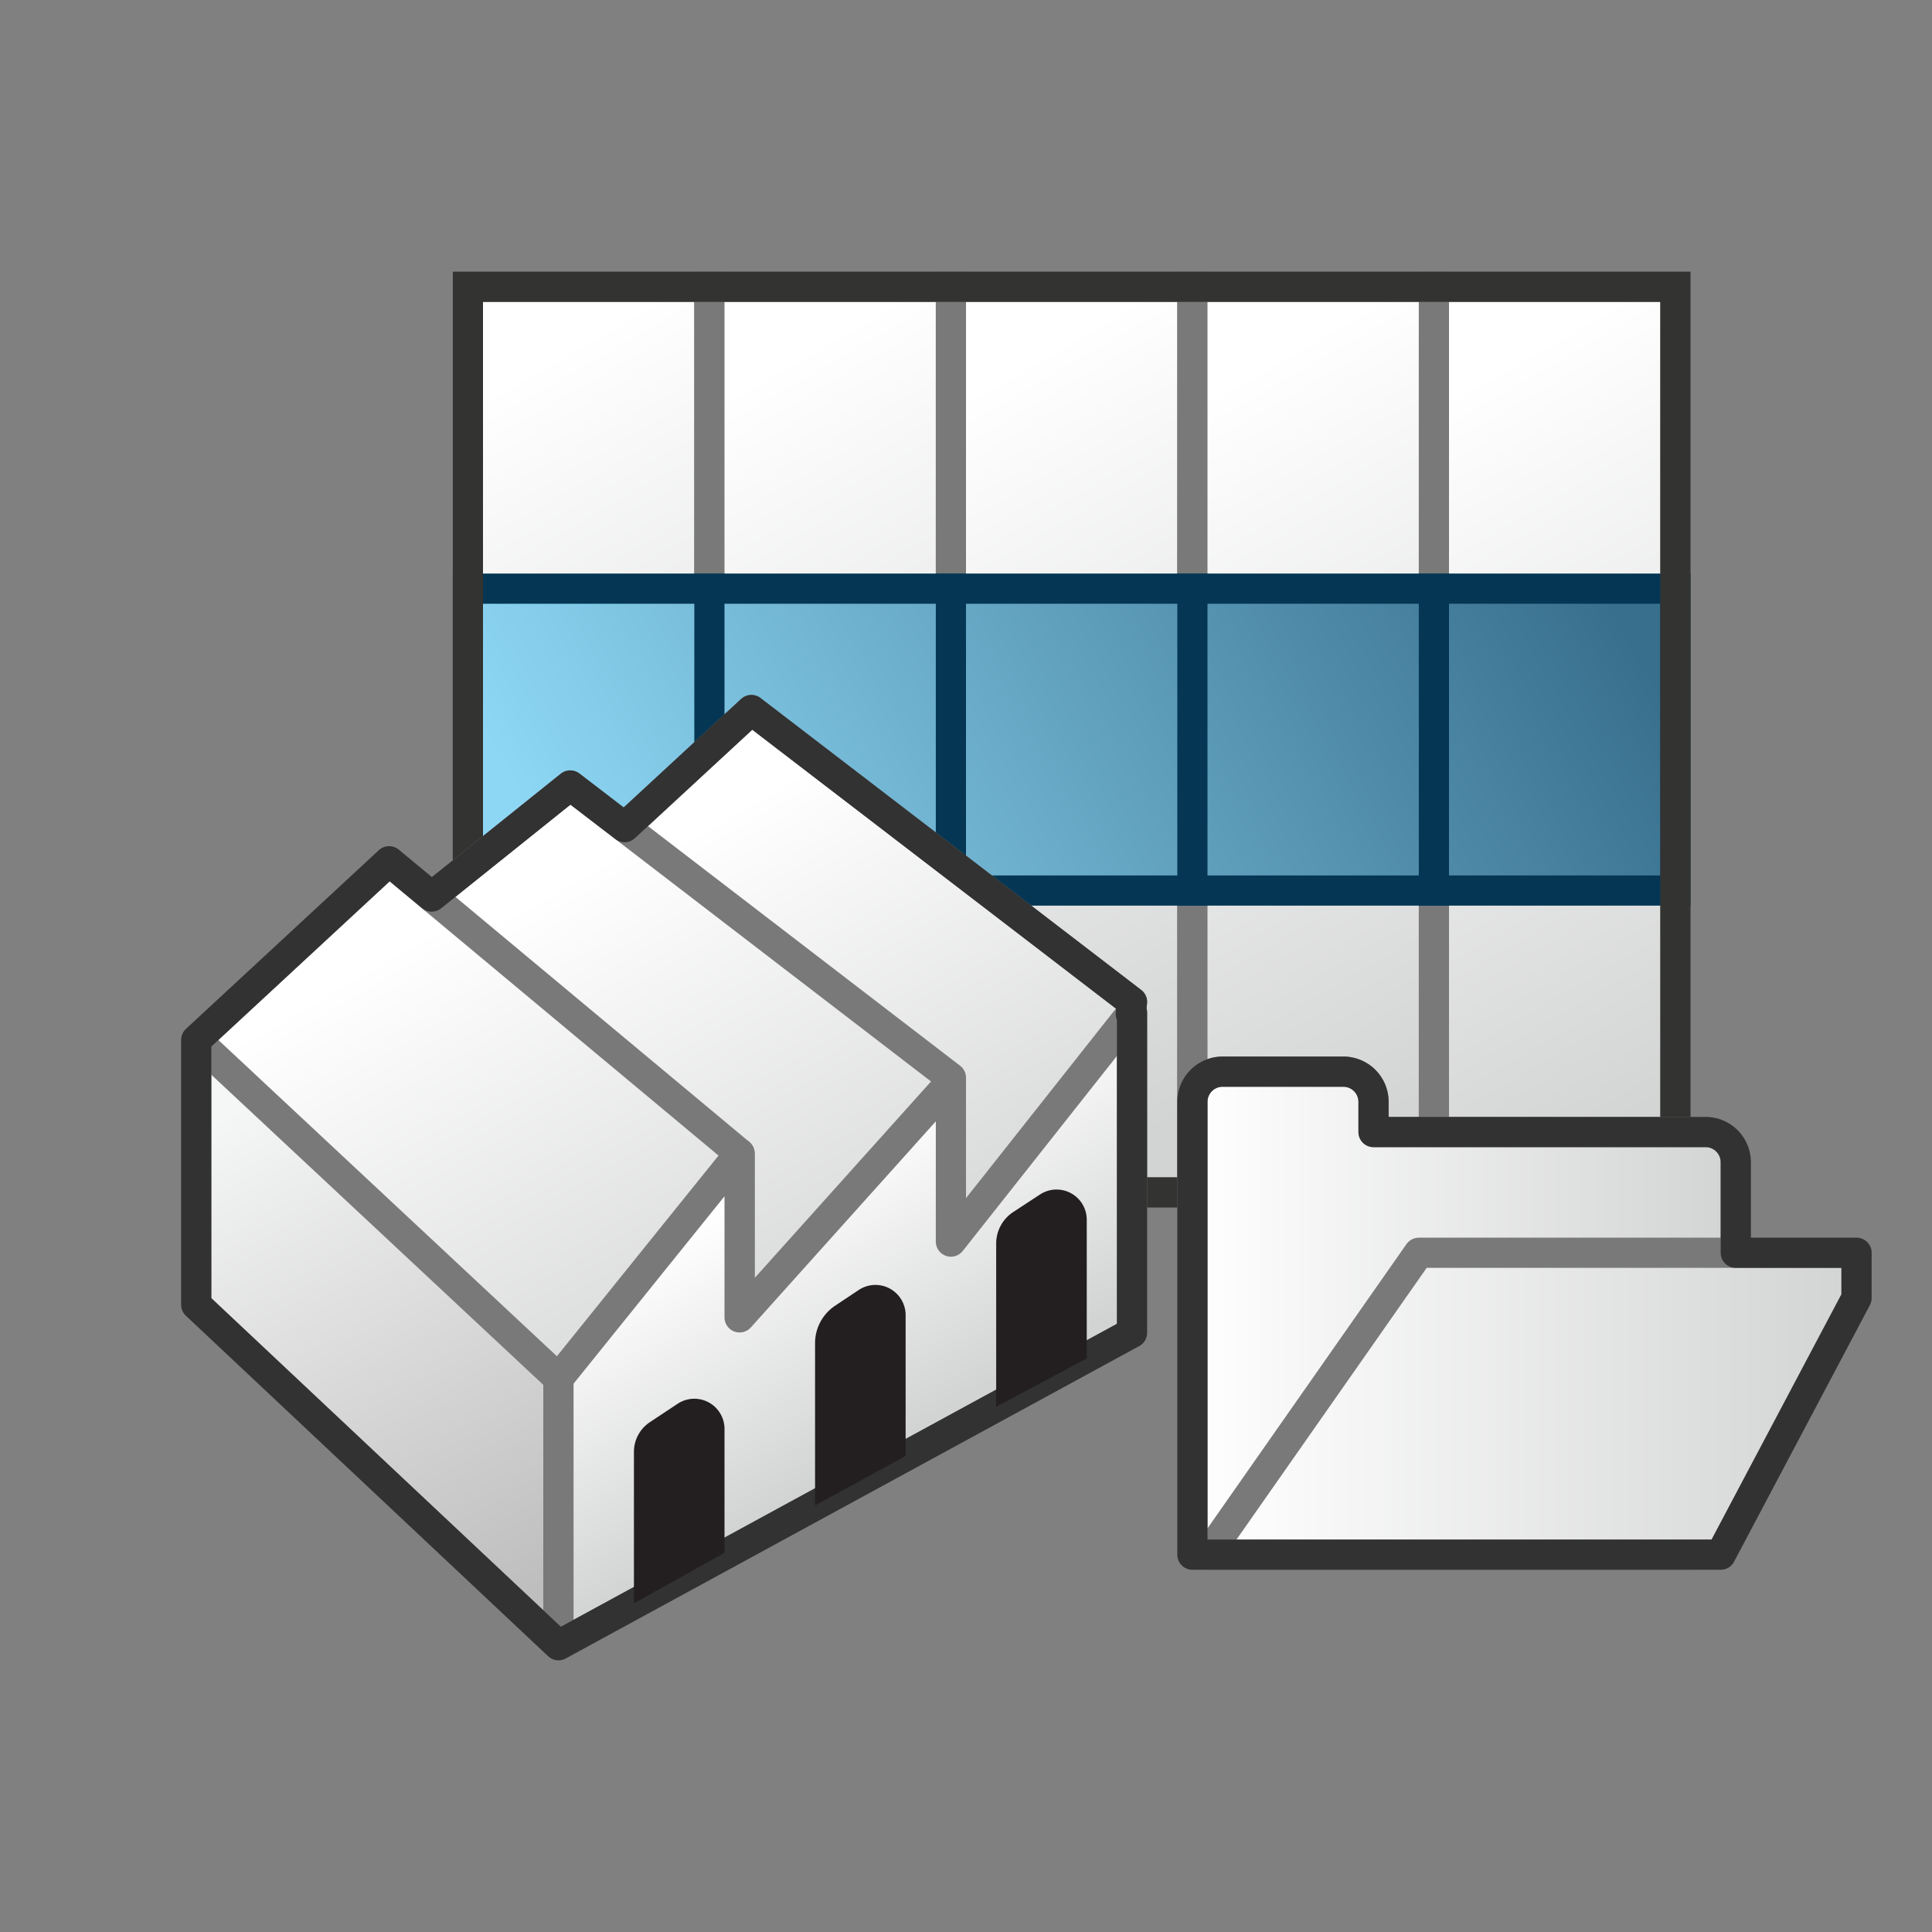<svg id="Layer_4" data-name="Layer 4" xmlns="http://www.w3.org/2000/svg" xmlns:xlink="http://www.w3.org/1999/xlink" viewBox="0 0 64 64"><rect x="0" y="0" width="64" height="64" fill="#808080" stroke="none"/><defs><linearGradient id="linear-gradient" x1="13.69" y1="14.44" x2="25.83" y2="35.46" gradientUnits="userSpaceOnUse"><stop offset="0" stop-color="#fff"/><stop offset="1" stop-color="#d2d3d3"/></linearGradient><linearGradient id="linear-gradient-2" x1="21.69" y1="14.44" x2="33.83" y2="35.46" xlink:href="#linear-gradient"/><linearGradient id="linear-gradient-3" x1="29.69" y1="14.44" x2="41.83" y2="35.46" xlink:href="#linear-gradient"/><linearGradient id="linear-gradient-4" x1="37.69" y1="14.44" x2="49.83" y2="35.46" xlink:href="#linear-gradient"/><linearGradient id="linear-gradient-5" x1="45.69" y1="14.44" x2="57.83" y2="35.46" xlink:href="#linear-gradient"/><linearGradient id="linear-gradient-6" x1="43.35" y1="62.83" x2="26.12" y2="32.98" gradientTransform="translate(-12 59) rotate(-90)" gradientUnits="userSpaceOnUse"><stop offset="0" stop-color="#386f8d"/><stop offset="1" stop-color="#8dd7f4"/></linearGradient><linearGradient id="linear-gradient-7" x1="24.27" y1="26.82" x2="33.45" y2="42.72" xlink:href="#linear-gradient"/><linearGradient id="linear-gradient-8" x1="17.95" y1="29.64" x2="27.5" y2="46.19" xlink:href="#linear-gradient"/><linearGradient id="linear-gradient-9" x1="11.94" y1="32.14" x2="21.47" y2="48.64" xlink:href="#linear-gradient"/><linearGradient id="linear-gradient-10" x1="7.99" y1="36.63" x2="17.45" y2="53.01" gradientUnits="userSpaceOnUse"><stop offset="0" stop-color="#f5f6f6"/><stop offset="0.99" stop-color="#bfbebe"/></linearGradient><linearGradient id="linear-gradient-11" x1="25.26" y1="39.28" x2="29.98" y2="47.44" xlink:href="#linear-gradient"/><linearGradient id="linear-gradient-12" x1="39.5" y1="43.5" x2="57.5" y2="43.5" xlink:href="#linear-gradient"/><linearGradient id="linear-gradient-13" x1="40" y1="46.5" x2="61.5" y2="46.5" xlink:href="#linear-gradient"/></defs><title>DELMSB_AP_AppIcon</title><rect x="15.5" y="9.5" width="8" height="30" fill="url(#linear-gradient)"/><path d="M23,10V39H16V10h7m1-1H15V40h9V9Z" fill="#797979"/><rect x="23.5" y="9.5" width="8" height="30" fill="url(#linear-gradient-2)"/><path d="M31,10V39H24V10h7m1-1H23V40h9V9Z" fill="#797979"/><rect x="31.5" y="9.5" width="8" height="30" fill="url(#linear-gradient-3)"/><path d="M39,10V39H32V10h7m1-1H31V40h9V9Z" fill="#797979"/><rect x="39.5" y="9.5" width="8" height="30" fill="url(#linear-gradient-4)"/><path d="M47,10V39H40V10h7m1-1H39V40h9V9Z" fill="#797979"/><rect x="47.5" y="9.5" width="8" height="30" fill="url(#linear-gradient-5)"/><path d="M55,10V39H48V10h7m1-1H47V40h9V9Z" fill="#797979"/><rect x="15.5" y="19.5" width="40" height="10" fill="url(#linear-gradient-6)"/><path d="M55,20v9H16V20H55m1-1H15V30H56V19Z" fill="#053755"/><rect x="23" y="19" width="1" height="11" fill="#053755"/><rect x="31" y="19" width="1" height="11" fill="#053755"/><rect x="39" y="19" width="1" height="11" fill="#053755"/><rect x="47" y="19" width="1" height="11" fill="#053755"/><path d="M55,10V39H16V10H55m1-1H15V40H56V9Z" fill="#333332"/><polygon points="18.5 29.43 24.89 23.52 37.5 33.19 36.5 43 26.97 43 18.5 33.37 18.5 29.43" stroke="#797979" stroke-linecap="round" stroke-linejoin="round" fill="url(#linear-gradient-7)"/><polygon points="11.5 31.94 18.89 26.02 31.5 35.7 31.5 46 21.12 46 11.5 35.87 11.5 31.94" stroke="#797979" stroke-linecap="round" stroke-linejoin="round" fill="url(#linear-gradient-8)"/><polygon points="6.5 34.45 12.89 28.53 24.5 38.21 24.5 49 15.27 49 6.5 38.38 6.5 34.45" stroke="#797979" stroke-linecap="round" stroke-linejoin="round" fill="url(#linear-gradient-9)"/><polygon points="6.5 43.22 6.5 34.45 18.5 45.66 18.5 54.5 6.5 43.22" stroke="#797979" stroke-linecap="round" stroke-linejoin="round" fill="url(#linear-gradient-10)"/><polygon points="18.5 45.66 24.5 38.21 24.5 43.64 31.5 35.84 31.5 41.13 37.5 33.54 37.5 44.15 18.5 54.5 18.5 45.66" stroke="#797979" stroke-linecap="round" stroke-linejoin="round" fill="url(#linear-gradient-11)"/><path d="M45.5,37.5v-1a1,1,0,0,0-1-1h-4a1,1,0,0,0-1,1v15H56L57.5,49V38.5a1,1,0,0,0-1-1Z" stroke="#797979" stroke-linecap="round" stroke-linejoin="round" fill="url(#linear-gradient-12)"/><polygon points="40 51.5 47 41.5 61.5 41.5 61.5 43 57 51.5 40 51.5" stroke="#797979" stroke-linecap="round" stroke-linejoin="round" fill="url(#linear-gradient-13)"/><path d="M57.5,41.5v-3a1,1,0,0,0-1-1h-11v-1a1,1,0,0,0-1-1h-4a1,1,0,0,0-1,1v15H57L61.5,43V41.5Z" fill="none" stroke="#323232" stroke-linecap="round" stroke-linejoin="round"/><polygon points="37.5 33.19 24.89 23.52 20.69 27.4 18.89 26.02 14.3 29.7 12.89 28.53 6.5 34.45 6.5 38.38 6.5 43.22 18.5 54.5 37.5 44.15 37.5 33.54 37.46 33.59 37.5 33.19" fill="none" stroke="#323232" stroke-linecap="round" stroke-linejoin="round"/><path d="M21,53.11v-5a1.18,1.18,0,0,1,.53-1l.92-.61a1,1,0,0,1,1.55.83v4.11Z" fill="#231f20"/><path d="M27,49.87V44.5a1.49,1.49,0,0,1,.67-1.25l.78-.52a1,1,0,0,1,1.55.83v4.67Z" fill="#231f20"/><path d="M33,46.6V41.16a1.25,1.25,0,0,1,.55-1l.9-.59a1,1,0,0,1,1.55.83V45Z" fill="#231f20"/></svg>